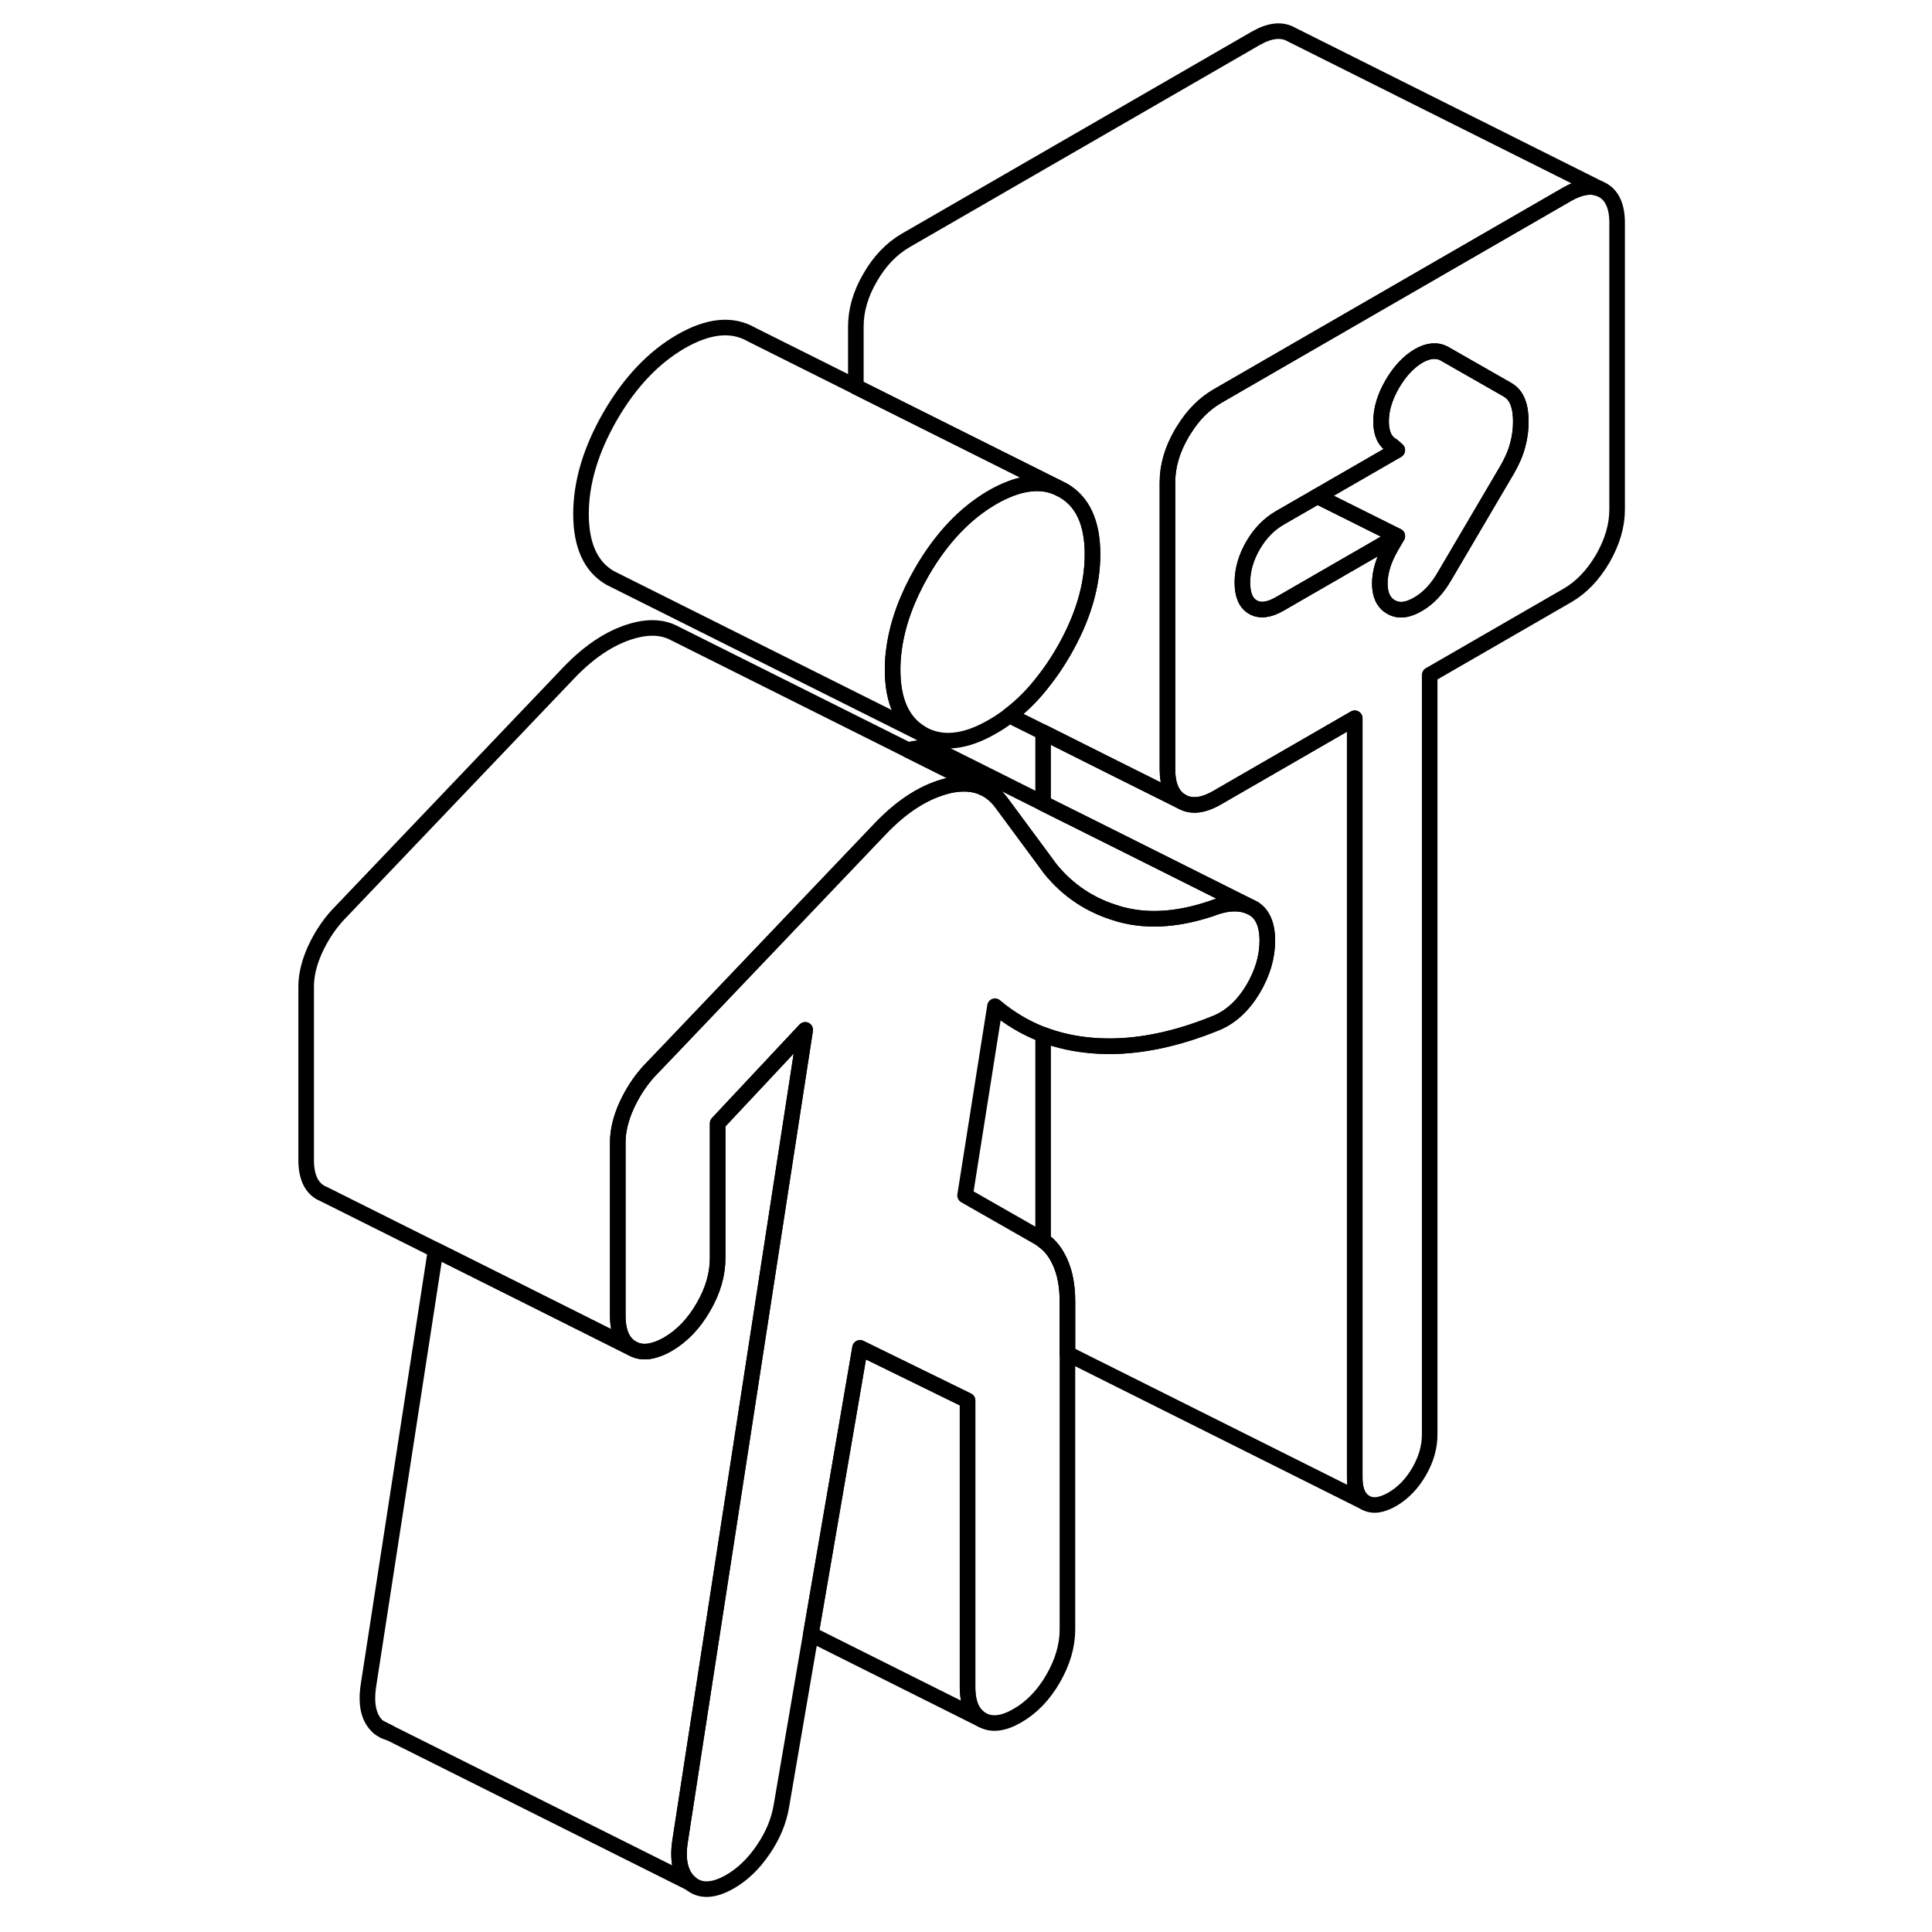 <svg width="48" height="48" viewBox="0 0 89 124" fill="none" xmlns="http://www.w3.org/2000/svg" stroke-width="1px"
     stroke-linecap="round" stroke-linejoin="round">
    <path d="M85.37 12.209L85.18 12.119C84.6 11.879 83.9 11.999 83.08 12.469L66.29 22.159L60.63 25.429C59.79 25.919 59.08 26.629 58.5 27.569C58.44 27.649 58.4 27.729 58.35 27.809C57.73 28.869 57.43 29.919 57.43 30.959V49.359C57.43 50.399 57.73 51.099 58.35 51.449C58.96 51.799 59.72 51.719 60.63 51.189L69.45 46.099V94.859C69.45 95.649 69.68 96.179 70.13 96.439C70.59 96.699 71.16 96.629 71.86 96.229C72.55 95.829 73.13 95.229 73.58 94.449C74.03 93.669 74.26 92.879 74.26 92.079V43.319L83.08 38.229C83.99 37.709 84.75 36.909 85.37 35.849C85.98 34.789 86.29 33.739 86.29 32.699V14.299C86.29 13.259 85.98 12.559 85.37 12.209ZM79.91 28.559C79.78 29.069 79.55 29.599 79.23 30.149L75.22 36.969C74.74 37.799 74.17 38.409 73.5 38.789C72.83 39.179 72.26 39.239 71.78 38.959C71.3 38.689 71.06 38.179 71.06 37.449C71.06 36.719 71.3 35.929 71.78 35.099L72.18 34.409L64.64 38.759C63.95 39.159 63.37 39.229 62.92 38.969C62.46 38.709 62.24 38.179 62.24 37.389C62.24 36.599 62.46 35.799 62.92 35.009C63.37 34.229 63.95 33.639 64.64 33.239L67.05 31.849L72.18 28.889L71.86 28.609C71.38 28.339 71.14 27.819 71.14 27.049C71.14 26.279 71.38 25.479 71.86 24.649C72.34 23.829 72.9 23.229 73.54 22.849C74.18 22.479 74.74 22.439 75.22 22.709L79.23 24.999C79.55 25.179 79.78 25.449 79.91 25.799C80.05 26.149 80.11 26.569 80.11 27.059C80.11 27.549 80.05 28.049 79.91 28.559Z" stroke="currentColor" stroke-linejoin="round"/>
    <path d="M72.18 34.409L64.64 38.759C63.95 39.159 63.37 39.229 62.92 38.969C62.46 38.709 62.24 38.179 62.24 37.389C62.24 36.599 62.46 35.799 62.92 35.009C63.37 34.229 63.95 33.639 64.64 33.239L67.05 31.849L72.18 34.409Z" stroke="currentColor" stroke-linejoin="round"/>
    <path d="M80.11 27.059C80.11 27.549 80.05 28.049 79.91 28.559C79.78 29.07 79.55 29.599 79.23 30.149L75.22 36.969C74.74 37.799 74.17 38.409 73.5 38.789C72.83 39.179 72.26 39.239 71.78 38.959C71.3 38.689 71.06 38.179 71.06 37.449C71.06 36.719 71.3 35.929 71.78 35.099L72.18 34.409L67.05 31.849L72.18 28.889L71.86 28.609C71.38 28.339 71.14 27.819 71.14 27.049C71.14 26.279 71.38 25.479 71.86 24.649C72.34 23.829 72.9 23.229 73.54 22.849C74.18 22.479 74.74 22.439 75.22 22.709L79.23 25C79.55 25.18 79.78 25.449 79.91 25.799C80.05 26.149 80.11 26.57 80.11 27.059Z" stroke="currentColor" stroke-linejoin="round"/>
    <path d="M63.84 60.38C63.84 61.419 63.53 62.459 62.92 63.489C62.3 64.519 61.54 65.23 60.63 65.629C58.37 66.559 56.25 67.059 54.26 67.139C53.72 67.159 53.18 67.149 52.66 67.109C51.51 67.019 50.44 66.789 49.45 66.409C48.32 65.979 47.3 65.369 46.36 64.579L44.44 76.729L49.17 79.429C49.27 79.489 49.36 79.549 49.45 79.619C49.91 79.939 50.26 80.399 50.53 80.989C50.85 81.689 51.01 82.529 51.01 83.519V104.579C51.01 105.629 50.7 106.679 50.09 107.739C49.48 108.799 48.71 109.589 47.81 110.109C46.9 110.639 46.14 110.729 45.52 110.379C44.91 110.029 44.6 109.329 44.6 108.289V89.889L37.7 86.51L34.54 104.889L32.65 115.919C32.49 116.869 32.11 117.799 31.49 118.709C30.88 119.609 30.17 120.299 29.37 120.759C28.3 121.379 27.44 121.409 26.8 120.859C26.16 120.309 25.95 119.389 26.16 118.099L28.65 101.949L29.09 99.099L31.01 86.649L34.18 66.099L30.18 70.369L28.56 72.099V80.739C28.56 81.789 28.26 82.839 27.64 83.899C27.03 84.959 26.27 85.749 25.36 86.279C25.09 86.429 24.84 86.549 24.6 86.619C24.02 86.819 23.51 86.789 23.07 86.539C22.46 86.189 22.15 85.489 22.15 84.449V73.32C22.15 72.579 22.34 71.799 22.71 70.969C23.09 70.139 23.57 69.4 24.15 68.76L25.51 67.339L35.31 57.059L38.99 53.199C40.43 51.689 41.9 50.769 43.4 50.419C43.55 50.379 43.7 50.359 43.84 50.339C44.53 50.249 45.14 50.339 45.66 50.579C46.11 50.799 46.51 51.139 46.84 51.609L49.45 55.139L49.89 55.739C51.03 57.159 52.49 58.129 54.26 58.639C54.31 58.659 54.37 58.679 54.42 58.689C56.26 59.189 58.33 59.019 60.63 58.179C61.41 57.939 62.08 57.939 62.65 58.159L62.92 58.289C63.53 58.639 63.84 59.34 63.84 60.38Z" stroke="currentColor" stroke-linejoin="round"/>
    <path d="M6.8 110.859C7.01 111.039 7.25 111.159 7.51 111.219L6.8 110.859Z" stroke="currentColor" stroke-linejoin="round"/>
    <path d="M51.01 86.879V83.519C51.01 82.529 50.85 81.689 50.53 80.989C50.26 80.399 49.91 79.939 49.45 79.619V66.409C50.44 66.789 51.51 67.019 52.66 67.109C53.18 67.149 53.72 67.159 54.26 67.139C56.25 67.059 58.37 66.559 60.63 65.629C61.54 65.229 62.3 64.519 62.92 63.489C63.53 62.459 63.84 61.419 63.84 60.379C63.84 59.339 63.53 58.639 62.92 58.289L62.65 58.159L54.26 53.959L49.45 51.559V46.999L54.26 49.409L58.35 51.449C58.96 51.799 59.72 51.719 60.63 51.189L69.45 46.099V94.859C69.45 95.649 69.68 96.179 70.13 96.439L51.01 86.879Z" stroke="currentColor" stroke-linejoin="round"/>
    <path d="M62.65 58.159C62.08 57.939 61.41 57.939 60.63 58.179C58.33 59.019 56.26 59.189 54.42 58.689C54.37 58.679 54.31 58.659 54.26 58.639C52.49 58.129 51.03 57.159 49.89 55.739L49.45 55.139L46.84 51.609C46.51 51.139 46.11 50.799 45.66 50.579L43.77 49.639L40.78 48.139C41.63 47.909 42.34 47.959 42.92 48.289L49.45 51.559L54.26 53.959L62.65 58.159Z" stroke="currentColor" stroke-linejoin="round"/>
    <path d="M34.18 66.099L31.01 86.649L29.09 99.099L28.65 101.949L26.16 118.099C25.95 119.389 26.16 120.309 26.8 120.859L7.51 111.219L6.8 110.859C6.16 110.309 5.95 109.389 6.16 108.099L10.46 80.229L16.54 83.269L23.07 86.539C23.51 86.789 24.02 86.819 24.6 86.619C24.84 86.549 25.09 86.429 25.36 86.279C26.27 85.749 27.03 84.959 27.64 83.899C28.26 82.839 28.56 81.789 28.56 80.739V72.099L30.18 70.369L34.18 66.099Z" stroke="currentColor" stroke-linejoin="round"/>
    <path d="M45.52 110.38L34.54 104.889L37.7 86.51L44.6 89.889V108.289C44.6 109.329 44.91 110.03 45.52 110.38Z" stroke="currentColor" stroke-linejoin="round"/>
    <path d="M52.62 35.58C52.62 37.599 51.99 39.7 50.73 41.87C50.33 42.55 49.91 43.179 49.45 43.749C48.8 44.599 48.07 45.319 47.28 45.919C46.93 46.19 46.57 46.429 46.2 46.639C44.44 47.66 42.93 47.809 41.67 47.099C40.42 46.38 39.79 45.01 39.79 42.989C39.79 42.719 39.8 42.459 39.82 42.19C39.84 41.969 39.87 41.749 39.9 41.529C40.13 39.959 40.72 38.349 41.67 36.7C42.93 34.529 44.44 32.94 46.2 31.919C47.79 31.009 49.16 30.79 50.33 31.27L50.73 31.47C51.99 32.19 52.62 33.559 52.62 35.58Z" stroke="currentColor" stroke-linejoin="round"/>
    <path d="M85.18 12.12C84.6 11.88 83.9 11.999 83.08 12.469L66.29 22.159L60.63 25.43C59.79 25.919 59.08 26.63 58.5 27.57C58.44 27.649 58.4 27.73 58.35 27.809C57.73 28.869 57.43 29.919 57.43 30.959V49.359C57.43 50.4 57.73 51.099 58.35 51.449L54.26 49.41L49.45 46.999L47.28 45.919C48.07 45.319 48.8 44.599 49.45 43.749C49.91 43.179 50.33 42.55 50.73 41.87C51.99 39.7 52.62 37.599 52.62 35.579C52.62 33.559 51.99 32.189 50.73 31.469L50.33 31.269L44.95 28.579L42.25 27.23L37.43 24.82V20.959C37.43 19.919 37.73 18.869 38.35 17.809C38.96 16.75 39.72 15.96 40.63 15.43L63.08 2.469C63.99 1.949 64.75 1.859 65.37 2.209L85.18 12.12Z" stroke="currentColor" stroke-linejoin="round"/>
    <path d="M50.33 31.269C49.16 30.789 47.79 31.009 46.2 31.919C44.44 32.939 42.93 34.529 41.67 36.699C40.72 38.349 40.13 39.959 39.9 41.529C39.87 41.749 39.84 41.969 39.82 42.189C39.8 42.459 39.79 42.719 39.79 42.989C39.79 45.009 40.42 46.379 41.67 47.099L21.67 37.099C20.42 36.379 19.79 35.009 19.79 32.989C19.79 30.969 20.42 28.869 21.67 26.699C22.93 24.529 24.44 22.939 26.2 21.919C27.97 20.899 29.48 20.749 30.73 21.469L37.43 24.819L42.25 27.229L44.95 28.579L50.33 31.269Z" stroke="currentColor" stroke-linejoin="round"/>
    <path d="M45.66 50.579C45.14 50.329 44.53 50.249 43.84 50.339C43.7 50.359 43.55 50.379 43.4 50.419C41.9 50.769 40.43 51.689 38.99 53.199L35.31 57.059L25.51 67.339L24.15 68.759C23.57 69.399 23.09 70.139 22.71 70.969C22.34 71.799 22.15 72.579 22.15 73.319V84.449C22.15 85.489 22.46 86.189 23.07 86.539L16.54 83.269L10.46 80.229L3.26 76.629L3.07 76.539C2.46 76.189 2.15 75.489 2.15 74.449V63.319C2.15 62.579 2.34 61.799 2.71 60.969C3.09 60.139 3.57 59.399 4.15 58.759L18.99 43.199C20.43 41.689 21.9 40.769 23.4 40.419C24.27 40.219 25.03 40.279 25.66 40.579L25.76 40.629L40.78 48.139L43.77 49.629L45.66 50.579Z" stroke="currentColor" stroke-linejoin="round"/>
</svg>